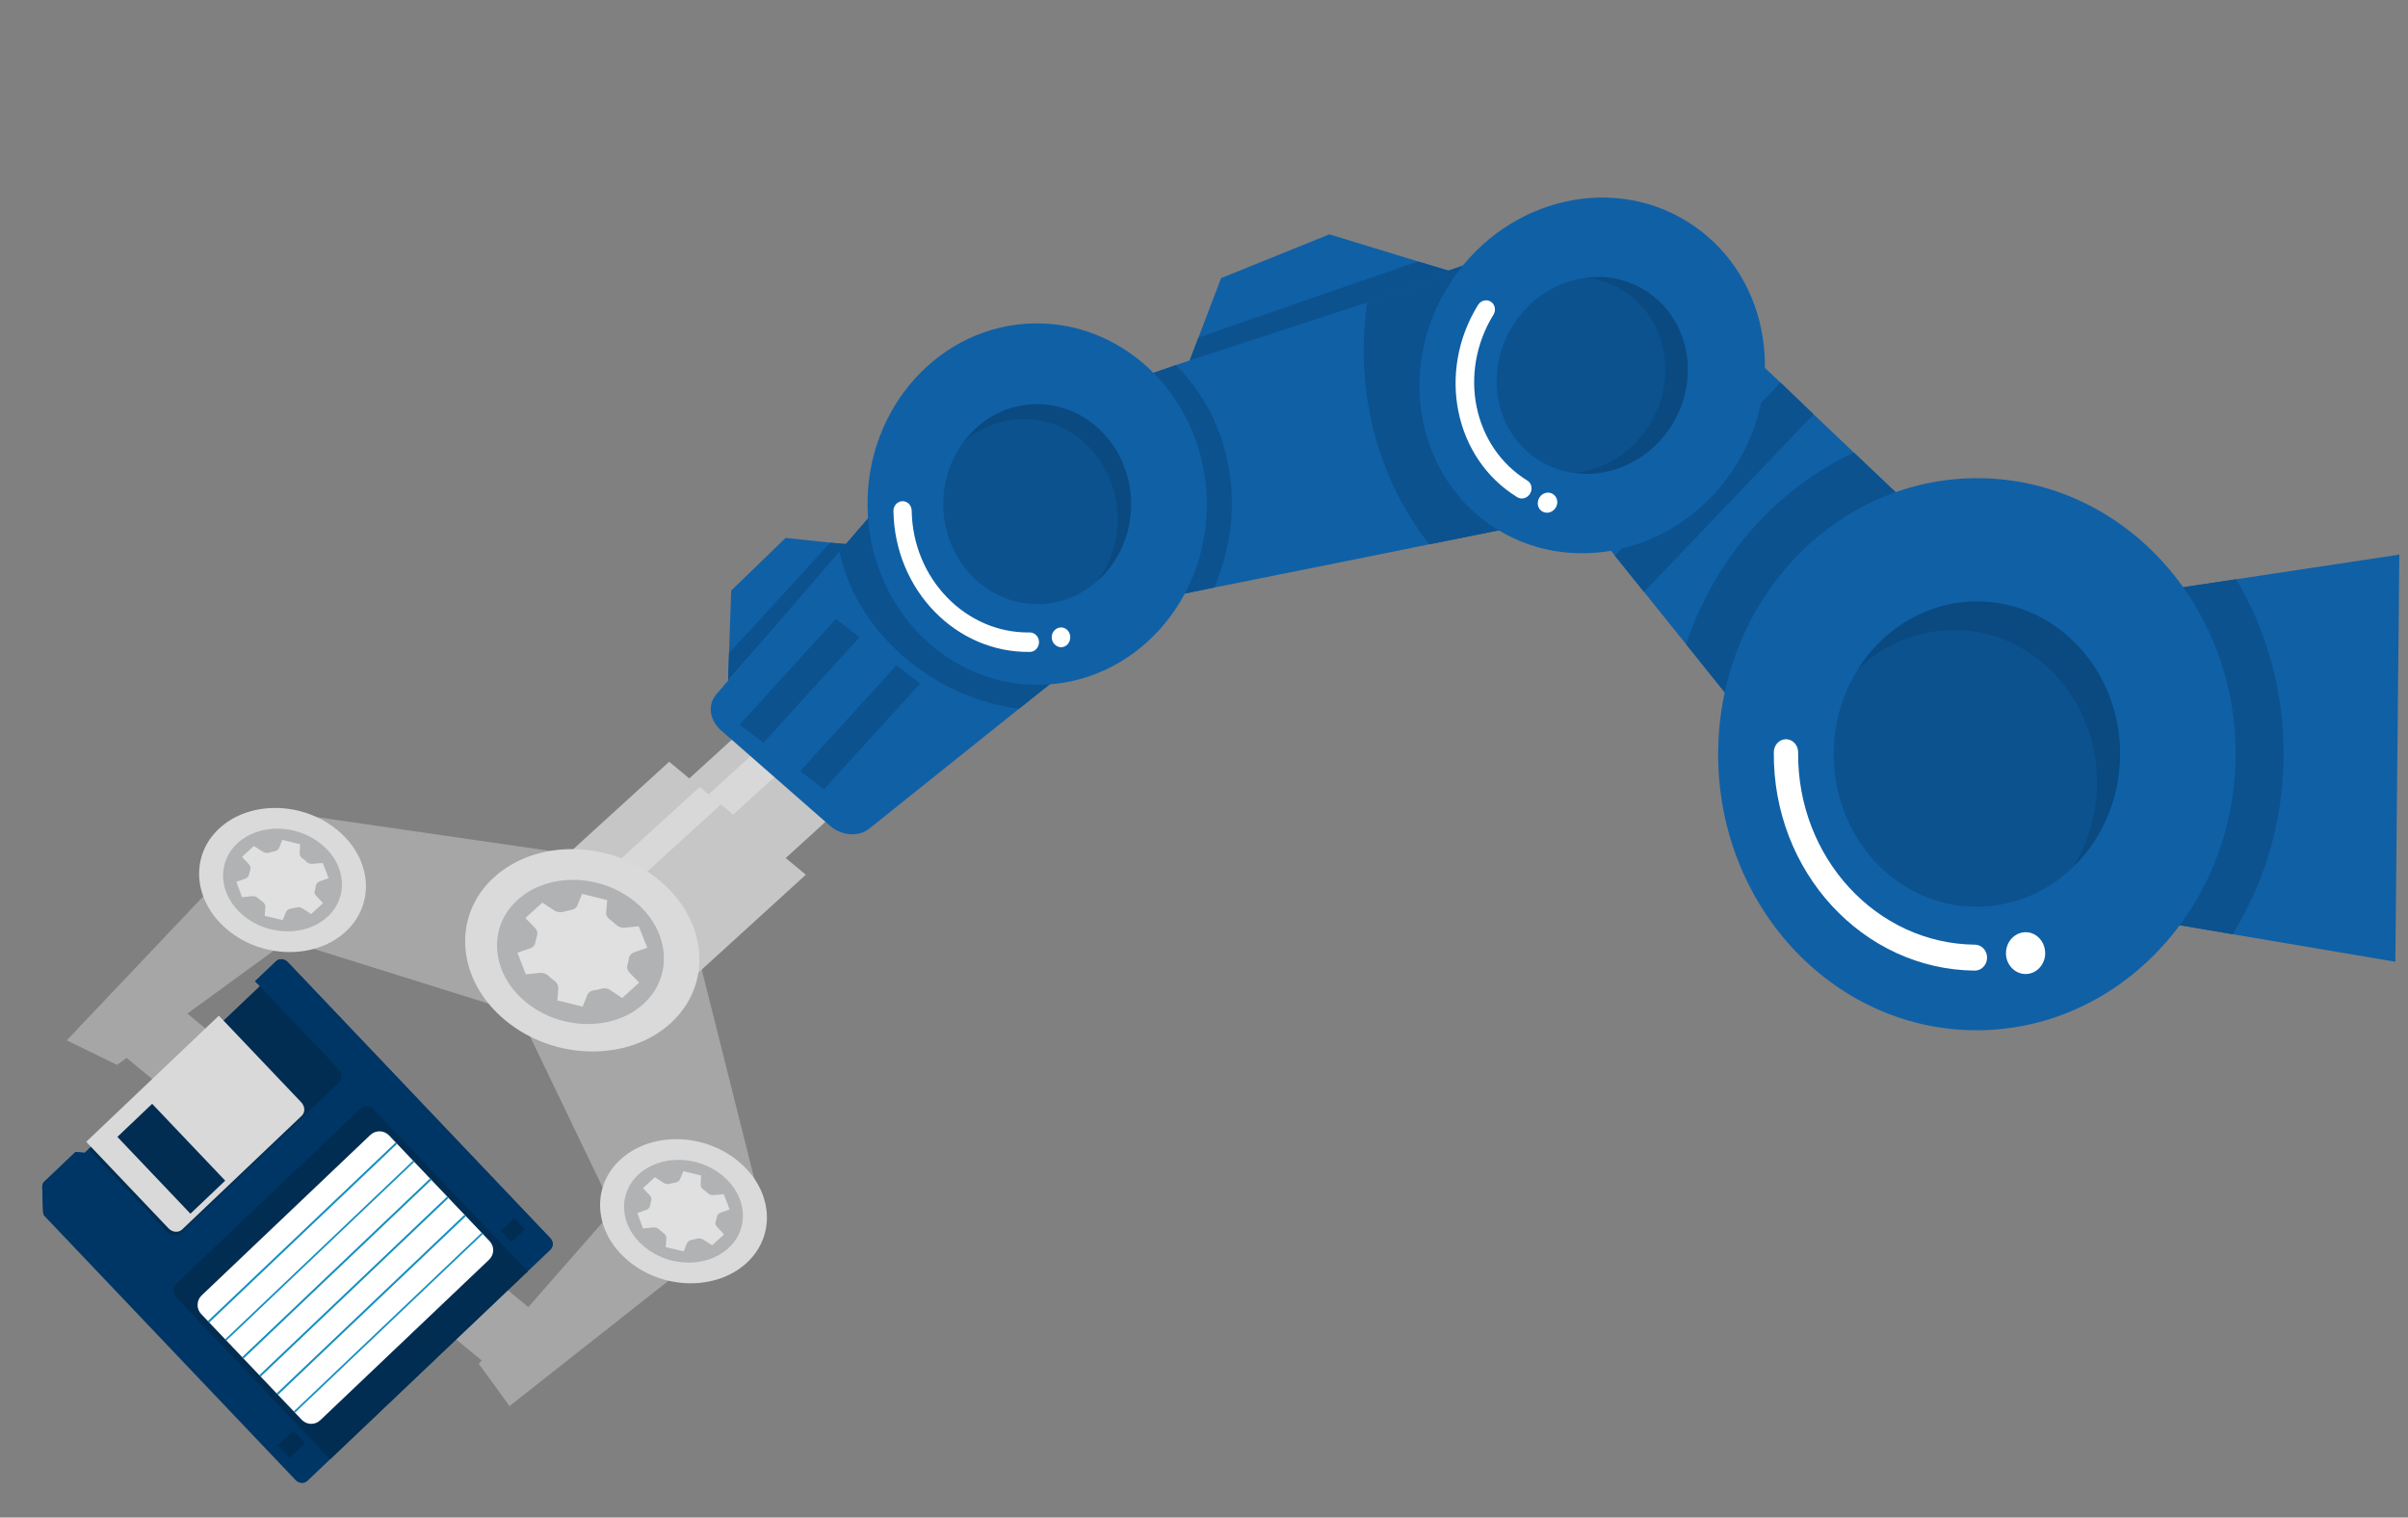 <svg width="503" height="317" viewBox="0 0 503 317" fill="none" xmlns="http://www.w3.org/2000/svg">
<rect x="0" y="0" width="503" height="317" fill="#808080" stroke="none"/>
<g id="arm">
<g id="bottom">
<path id="&#60;Path&#62;" d="M419.195 168.208C430.937 155.93 430.501 135.609 418.23 123.908L387.269 94.553L378.837 86.547L371.916 79.911L365.937 74.299L358.952 67.662L356.749 65.609L350.897 60.066L319.071 93.277L323.274 98.533L326.098 102.014L332.185 109.591L337.33 116.075L343.416 123.651L352.201 134.573L377.677 166.312C388.343 179.622 407.451 180.554 419.195 168.208Z" fill="#1060A6"/>
<path id="&#60;Path&#62;_2" d="M323.274 98.533C339.812 95.986 353.088 82.774 356.749 65.609L350.897 60.066L319.071 93.277L323.274 98.533Z" fill="#003C70"/>
<path id="&#60;Path&#62;_3" d="M500.361 200.898L501.192 115.848L467.099 121L447.573 123.924C442.294 124.685 438.373 129.455 438.317 135.143L437.875 180.445C437.82 186.065 441.647 190.911 446.909 191.843L466.375 195.148L500.361 200.898Z" fill="#1060A6"/>
<path id="&#60;Path&#62;_4" d="M466.375 195.148C472.957 184.512 476.891 171.819 477.025 158.141C477.159 144.462 473.473 131.694 467.099 121L447.573 123.924C442.294 124.685 438.373 129.455 438.317 135.143L437.875 180.445C437.82 186.065 441.647 190.911 446.909 191.843L466.375 195.148Z" fill="#0B528F"/>
<path id="&#60;Path&#62;_5" d="M419.195 168.208C430.937 155.929 430.501 135.609 418.23 123.908L387.27 94.553C371 102.114 358.22 116.617 352.201 134.573L377.677 166.312C388.344 179.622 407.451 180.554 419.195 168.208Z" fill="#0B528F"/>
<g id="&#60;Group&#62;">
<path id="&#60;Path&#62;_6" d="M412.384 215.208C442.232 215.499 466.68 189.869 466.991 158.043C467.302 126.216 443.359 100.18 413.511 99.889C383.664 99.597 359.216 125.16 358.905 156.986C358.594 188.812 382.537 214.916 412.384 215.208Z" fill="#1060A6"/>
<path id="&#60;Path&#62;_7" d="M412.636 189.408C429.148 189.57 442.686 175.48 442.859 157.807C443.031 140.201 429.771 125.782 413.26 125.62C396.748 125.459 383.209 139.616 383.037 157.222C382.864 174.896 396.125 189.247 412.636 189.408Z" fill="#0B528F"/>
<path id="&#60;Path&#62;_8" opacity="0.1" d="M438.037 163.787C438.209 146.181 424.949 131.762 408.438 131.601C400.563 131.524 393.419 134.637 388.033 139.866C393.453 131.183 402.781 125.518 413.26 125.62C429.771 125.782 443.031 140.201 442.859 157.807C442.768 167.084 438.939 175.444 432.977 181.21C436.137 176.229 437.974 170.22 438.037 163.787Z" fill="black"/>
<g id="&#60;Group&#62;_2">
<path id="&#60;Path&#62;_9" d="M415.073 200.064C415.087 198.575 413.956 197.345 412.559 197.331C391.983 197.13 375.392 179.157 375.607 157.149C375.621 155.66 374.49 154.43 373.093 154.416C371.696 154.402 370.541 155.61 370.526 157.1C370.282 182.087 389.136 202.52 412.506 202.748C413.903 202.762 415.058 201.554 415.073 200.064Z" fill="white"/>
</g>
<path id="&#60;Path&#62;_10" d="M423.105 203.461C425.328 203.483 427.189 201.537 427.212 199.167C427.236 196.729 425.413 194.748 423.191 194.726C420.905 194.704 419.044 196.649 419.02 199.087C418.997 201.457 420.819 203.439 423.105 203.461Z" fill="white"/>
</g>
<path id="&#60;Path&#62;_11" d="M332.185 109.591L365.937 74.299L358.952 67.662L326.099 102.014L332.185 109.591Z" fill="#0B528F"/>
<path id="&#60;Path&#62;_12" d="M343.416 123.651L378.837 86.547L371.916 79.911L337.33 116.075L343.416 123.651Z" fill="#0B528F"/>
</g>
<g id="middle">
<g id="&#60;Group&#62;_3">
<path id="&#60;Path&#62;_13" d="M362.566 68.804C359.107 52.126 342.525 42.719 326.356 48.276L285.692 62.377L274.609 66.212L265.513 69.362L257.652 72.079L248.521 75.287L245.602 76.274L237.92 78.942L247.15 124.056L253.638 122.721L258.048 121.856L267.494 119.955L275.488 118.354L284.934 116.453L298.557 113.702L338.116 105.76C354.75 102.477 365.971 85.449 362.566 68.804Z" fill="#1060A6"/>
<path id="&#60;Path&#62;_14" d="M253.638 122.721C260.7 106.394 257.389 87.899 245.602 76.274L237.92 78.942L247.15 124.056L253.638 122.721Z" fill="#0B528F"/>
<path id="&#60;Path&#62;_15" d="M362.566 68.804C359.107 52.126 342.525 42.719 326.355 48.276L285.692 62.377C282.81 80.878 287.433 99.544 298.557 113.702L338.116 105.759C354.75 102.477 365.971 85.449 362.566 68.804Z" fill="#0B528F"/>
</g>
<g id="&#60;Group&#62;_4">
<path id="&#60;Path&#62;_16" d="M312.769 110.599C329.429 120.849 351.823 114.749 362.752 96.984C373.681 79.22 369.029 56.481 352.369 46.231C335.709 35.982 313.369 42.115 302.44 59.88C291.511 77.644 296.109 100.35 312.769 110.599Z" fill="#1060A6"/>
<path id="&#60;Path&#62;_17" d="M321.604 96.238C330.854 101.928 343.251 98.503 349.283 88.698C355.351 78.835 352.783 66.284 343.534 60.593C334.338 54.936 321.977 58.303 315.909 68.166C309.877 77.971 312.409 90.581 321.604 96.238Z" fill="#0B528F"/>
<path id="&#60;Path&#62;_18" opacity="0.1" d="M344.598 88.678C350.666 78.815 348.098 66.263 338.848 60.573C336.576 59.175 334.039 58.33 331.56 57.997C335.667 57.502 339.855 58.33 343.534 60.593C352.783 66.284 355.351 78.835 349.283 88.698C344.741 96.081 336.619 99.83 328.983 98.789C335.081 98.088 340.979 94.561 344.598 88.678Z" fill="black"/>
<g id="&#60;Group&#62;_5">
<path id="&#60;Path&#62;_19" d="M319.608 103.119C320.176 102.196 319.969 100.956 319.05 100.39C307.69 93.402 304.508 77.849 311.96 65.737C312.563 64.756 312.267 63.54 311.402 63.008C310.482 62.442 309.318 62.759 308.715 63.74C300.092 77.755 303.776 95.765 316.921 103.851C317.84 104.417 319.005 104.1 319.608 103.119Z" fill="white"/>
</g>
<path id="&#60;Path&#62;_20" d="M322.112 106.806C323.085 107.405 324.339 107.064 324.978 106.025C325.581 105.045 325.321 103.771 324.347 103.172C323.428 102.607 322.174 102.948 321.57 103.929C320.932 104.967 321.192 106.24 322.112 106.806Z" fill="white"/>
</g>
<path id="&#60;Path&#62;_21" d="M248.521 75.287L304.322 57.062L296.209 54.615L277.697 48.951L255.074 58.09L250.335 70.52L248.521 75.287Z" fill="#1060A6"/>
<path id="&#60;Path&#62;_22" d="M248.521 75.287L304.322 57.062L296.209 54.615L273.594 62.408L264.462 65.615L256.637 68.275L250.335 70.52L248.521 75.287Z" fill="#0B528F"/>
</g>
<g id="front">
<g id="Group 3">
<g id="&#60;Group&#62;_6">
<path id="&#60;Path&#62;_23" d="M178.118 131.498L134.8 170.971L154.938 187.606L198.256 148.133L178.118 131.498Z" fill="#C6C6C6"/>
<path id="&#60;Path&#62;_24" d="M143.958 178.536L187.275 139.062L182.154 134.832L138.836 174.305L143.958 178.536Z" fill="#D8D8D8"/>
</g>
<g id="&#60;Group&#62;_7">
<path id="&#60;Path&#62;_25" d="M145.537 198.359L159.074 252.226L106.429 293.714L100.007 284.863L128.139 252.743L106.562 207.863L145.537 198.359Z" fill="#A6A6A6"/>
<g id="&#60;Group&#62;_8">
<path id="&#60;Path&#62;_26" d="M131.302 263.433C124.054 257.446 123.336 247.921 129.648 242.169C135.961 236.417 146.96 236.572 154.208 242.56C161.5 248.583 162.218 258.107 155.906 263.86C149.593 269.612 138.593 269.456 131.302 263.433Z" fill="#DADADA"/>
<path id="&#60;Path&#62;_27" d="M134.591 260.436C129.426 256.17 128.926 249.387 133.424 245.288C137.922 241.189 145.755 241.29 150.92 245.556C156.128 249.859 156.628 256.641 152.13 260.74C147.632 264.839 139.799 264.739 134.591 260.436Z" fill="#B0B2B3"/>
<path id="&#60;Path&#62;_28" d="M138.144 257.199C138.288 257.318 138.433 257.438 138.578 257.557C139.006 257.845 139.24 258.236 139.192 258.656L139.057 260.514L142.816 261.386L143.493 259.713C143.665 259.33 144.049 259.056 144.531 258.994C144.877 258.93 145.221 258.842 145.564 258.731C146.002 258.634 146.533 258.678 146.961 258.966L148.756 260.12L151.251 257.847L149.834 256.348C149.481 255.991 149.366 255.568 149.495 255.149C149.606 254.847 149.69 254.544 149.747 254.241C149.794 253.82 150.091 253.475 150.524 253.307L152.417 252.637L151.19 249.457L149.096 249.631C148.614 249.693 148.116 249.544 147.763 249.187C147.643 249.045 147.511 248.914 147.367 248.794C147.222 248.675 147.079 248.579 146.938 248.506C146.51 248.218 146.314 247.793 146.362 247.373L146.46 245.549L142.738 244.642L142.061 246.316C141.889 246.699 141.505 246.973 141.023 247.035C140.677 247.099 140.318 247.174 139.947 247.262C139.514 247.43 139.021 247.351 138.593 247.063L136.798 245.908L134.303 248.182L135.72 249.68C136.073 250.038 136.15 250.495 136.016 250.844C135.934 251.17 135.864 251.485 135.807 251.788C135.759 252.208 135.463 252.554 135.03 252.722L133.137 253.391L134.326 256.606L136.458 256.397C136.94 256.335 137.4 256.519 137.753 256.876C137.869 256.972 137.999 257.079 138.144 257.199Z" fill="#E0E0E0"/>
</g>
<path id="&#60;Path&#62;_29" d="M121.797 178.748L59.122 169.66L13.942 217.314L24.447 222.445L60.044 196.492L112.768 212.99L121.797 178.748Z" fill="#A6A6A6"/>
<path id="&#60;Path&#62;_30" d="M143.461 205.378L168.333 182.714L139.776 159.123L114.904 181.788L143.461 205.378Z" fill="#C6C6C6"/>
<path id="&#60;Path&#62;_31" d="M146.156 164.394L121.284 187.058L125.71 190.715L150.582 168.05L146.156 164.394Z" fill="#D8D8D8"/>
<g id="&#60;Group&#62;_9">
<path id="&#60;Path&#62;_32" d="M105.564 213.146C115.763 221.571 131.191 221.838 140.074 213.744C148.956 205.649 147.892 192.293 137.693 183.868C127.494 175.442 112.066 175.175 103.183 183.27C94.3 191.364 95.365 204.72 105.564 213.146Z" fill="#DADADA"/>
<path id="&#60;Path&#62;_33" d="M109.797 209.288C117.045 215.275 128.088 215.467 134.401 209.714C140.713 203.962 139.951 194.402 132.703 188.415C125.456 182.427 114.412 182.236 108.1 187.988C101.787 193.74 102.549 203.301 109.797 209.288Z" fill="#B0B2B3"/>
<path id="&#60;Path&#62;_34" d="M115.165 204.397C114.962 204.229 114.772 204.051 114.595 203.86C114.112 203.396 113.402 203.138 112.72 203.231L109.825 203.532L108.086 199.009L110.768 198.073C111.401 197.873 111.768 197.388 111.842 196.793C111.917 196.373 112.031 195.942 112.185 195.5C112.341 194.906 112.209 194.272 111.769 193.843L109.739 191.772L113.292 188.534L115.776 190.192C116.329 190.517 117.028 190.635 117.704 190.471C118.205 190.316 118.695 190.196 119.175 190.11C119.857 190.017 120.435 189.641 120.634 189.083L121.58 186.712L126.835 188.032L126.63 190.556C126.556 191.151 126.888 191.753 127.446 192.149C127.674 192.294 127.889 192.449 128.092 192.617C128.294 192.784 128.484 192.963 128.662 193.153C129.145 193.618 129.811 193.84 130.536 193.782L133.431 193.481L135.208 197.97L132.526 198.906C131.893 199.106 131.445 199.589 131.371 200.185C131.325 200.629 131.225 201.071 131.071 201.513C130.872 202.072 131.042 202.671 131.487 203.17L133.517 205.241L129.964 208.479L127.48 206.821C126.922 206.426 126.185 206.343 125.553 206.542C125.051 206.697 124.546 206.806 124.038 206.867C123.356 206.961 122.859 207.338 122.66 207.896L121.714 210.267L116.422 208.981L116.626 206.458C116.657 205.827 116.369 205.26 115.81 204.864C115.582 204.72 115.367 204.564 115.165 204.397Z" fill="#E0E0E0"/>
</g>
<g id="&#60;Group&#62;_10">
<path id="&#60;Path&#62;_35" d="M47.582 194.275C54.83 200.262 65.83 200.418 72.142 194.666C78.455 188.913 77.737 179.389 70.489 173.402C63.197 167.379 52.198 167.223 45.885 172.975C39.573 178.728 40.291 188.252 47.582 194.275Z" fill="#DADADA"/>
<path id="&#60;Path&#62;_36" d="M50.871 191.279C56.036 195.545 63.868 195.646 68.367 191.547C72.865 187.448 72.365 180.665 67.2 176.398C61.992 172.096 54.159 171.996 49.661 176.095C45.163 180.193 45.663 186.976 50.871 191.279Z" fill="#B0B2B3"/>
<path id="&#60;Path&#62;_37" d="M54.424 188.041C54.279 187.921 54.135 187.802 53.99 187.682C53.637 187.325 53.177 187.142 52.695 187.203L50.563 187.412L49.374 184.198L51.267 183.528C51.7 183.36 51.996 183.015 52.044 182.594C52.101 182.291 52.185 181.988 52.296 181.686C52.387 181.301 52.31 180.844 51.957 180.487L50.54 178.988L53.035 176.715L54.83 177.869C55.258 178.157 55.751 178.236 56.227 178.104C56.57 177.993 56.914 177.905 57.26 177.841C57.742 177.779 58.125 177.505 58.298 177.122L58.975 175.449L62.696 176.355L62.598 178.179C62.551 178.599 62.747 179.024 63.175 179.312C63.345 179.409 63.502 179.517 63.647 179.636C63.792 179.756 63.909 179.875 64 179.993C64.353 180.35 64.851 180.499 65.333 180.438L67.427 180.263L68.653 183.444L66.761 184.113C66.328 184.281 66.031 184.627 65.984 185.047C65.927 185.35 65.857 185.665 65.775 185.991C65.603 186.374 65.718 186.797 66.071 187.154L67.487 188.653L64.993 190.927L63.198 189.772C62.769 189.484 62.239 189.44 61.844 189.573C61.473 189.66 61.114 189.736 60.767 189.8C60.286 189.862 59.902 190.136 59.73 190.519L59.053 192.192L55.294 191.32L55.429 189.462C55.477 189.042 55.243 188.652 54.815 188.363C54.699 188.268 54.569 188.16 54.424 188.041Z" fill="#E0E0E0"/>
</g>
</g>
<path id="&#60;Path&#62;_38" d="M31.922 225.499L43.285 215.145L35.436 208.661L24.073 219.015L31.922 225.499Z" fill="#A6A6A6"/>
<path id="&#60;Path&#62;_39" d="M102.423 285.677L113.472 275.609L104.229 267.973L93.18 278.041L102.423 285.677Z" fill="#A6A6A6"/>
</g>
<path id="&#60;Path&#62;_40" d="M177.031 113.682L152.097 142.137L152.285 136.405L152.74 123.37L164.107 112.358L173.426 113.359L177.031 113.682Z" fill="#1060A6"/>
<path id="&#60;Path&#62;_41" d="M177.032 113.682L152.097 142.137L152.285 136.406L162.737 125.04L166.959 120.455L170.53 116.494L173.426 113.359L177.032 113.682Z" fill="#0B528F"/>
<path id="&#60;Path&#62;_42" d="M150.61 152.551L173.339 172.468C175.784 174.611 179.342 174.893 181.606 173.07L212.857 148.06L228.506 135.577L188.227 100.281L175.358 115.202L149.622 145.043C147.742 147.202 148.212 150.45 150.61 152.551Z" fill="#1060A6"/>
<g id="&#60;Group&#62;_11">
<path id="&#60;Path&#62;_43" d="M188.542 136.979C195.639 143.198 204.232 146.922 212.857 148.061L228.506 135.577L188.227 100.281L175.358 115.202C176.996 123.055 181.445 130.761 188.542 136.979Z" fill="#0B528F"/>
<path id="&#60;Path&#62;_44" d="M199.876 126.088C206.733 132.096 216.077 133.865 223.615 131.291L193.118 104.567C190.663 111.595 193.019 120.079 199.876 126.088Z" fill="#1060A6"/>
</g>
<g id="&#60;Group&#62;_12">
<path id="&#60;Path&#62;_45" d="M159.457 155.179L179.554 133.094L174.589 129.3L154.493 151.385L159.457 155.179Z" fill="#0B528F"/>
<path id="&#60;Path&#62;_46" d="M172.121 164.858L192.218 142.773L187.254 138.979L167.157 161.064L172.121 164.858Z" fill="#0B528F"/>
</g>
<g id="&#60;Group&#62;_13">
<path id="&#60;Path&#62;_47" d="M252.084 104.782C251.758 83.927 235.618 67.248 216.06 67.554C196.502 67.859 180.891 85.035 181.217 105.89C181.543 126.745 197.682 143.356 217.24 143.051C236.798 142.745 252.41 125.637 252.084 104.782Z" fill="#1060A6"/>
<path id="&#60;Path&#62;_48" d="M236.272 105.029C236.091 93.451 227.182 84.244 216.323 84.414C205.528 84.582 196.848 94.064 197.029 105.643C197.209 117.153 206.181 126.36 216.976 126.191C227.835 126.021 236.452 116.54 236.272 105.029Z" fill="#0B528F"/>
<path id="&#60;Path&#62;_49" opacity="0.1" d="M233.462 108.121C233.281 96.543 224.372 87.335 213.513 87.505C208.814 87.579 204.587 89.406 201.267 92.37C204.749 87.575 210.164 84.51 216.323 84.414C227.182 84.244 236.091 93.451 236.272 105.029C236.374 111.53 233.608 117.465 229.286 121.325C231.96 117.694 233.539 113.064 233.462 108.121Z" fill="black"/>
</g>
<g id="&#60;Group&#62;_14">
<path id="&#60;Path&#62;_50" d="M217.037 134.114C217.019 132.963 216.116 132.096 215.1 132.112C201.765 132.321 190.662 120.913 190.439 106.694C190.421 105.543 189.582 104.675 188.503 104.692C187.487 104.708 186.611 105.602 186.629 106.753C186.887 123.207 199.669 136.417 215.163 136.175C216.179 136.159 217.055 135.265 217.037 134.114Z" fill="white"/>
</g>
<path id="&#60;Path&#62;_51" d="M221.69 135.193C222.77 135.176 223.58 134.215 223.562 133.064C223.545 131.98 222.705 131.045 221.626 131.062C220.546 131.079 219.672 132.041 219.689 133.124C219.707 134.275 220.611 135.209 221.69 135.193Z" fill="white"/>
<g id="floppy-disk">
<g id="&#60;Group&#62;_15">
<g id="&#60;Group&#62;_16">
<path id="&#60;Compound Path&#62;" fill-rule="evenodd" clip-rule="evenodd" d="M57.699 200.765L53.28 204.967L54.283 206.022L17.701 240.81L15.762 240.646C13.553 242.747 11.531 244.67 9.322 246.77C8.947 247.126 8.832 247.38 8.82 247.893C8.889 249.764 8.93 251.232 9 253.03C9.022 253.654 9.164 253.878 9.63 254.368L61.746 309.171C62.427 309.887 63.524 309.991 64.198 309.35L115.009 261.03C115.645 260.425 115.596 259.324 114.916 258.608L60.113 200.98C59.432 200.264 58.335 200.16 57.699 200.765ZM63.312 301.37L60.466 304.076L58.245 301.741L61.091 299.035L63.312 301.37Z" fill="#003666"/>
<path id="&#60;Path&#62;_52" d="M60.02 201.857C59.376 201.179 58.278 201.075 57.642 201.68L53.71 205.419L53.28 204.967L57.699 200.765C58.335 200.16 59.432 200.264 60.113 200.98L114.916 258.608C115.417 259.135 115.585 259.837 115.352 260.417C115.285 260.122 115.11 259.787 114.859 259.523L60.02 201.857Z" fill="#003666"/>
<path id="&#60;Path&#62;_53" d="M9.174 248.489L9.353 253.627C9.386 253.811 9.345 253.993 9.451 254.179C9.166 253.805 8.987 253.616 9 253.03L8.82 247.893C8.832 247.38 8.947 247.127 9.322 246.771L15.762 240.646L17.701 240.81L18.487 240.063L18.917 240.515L17.981 241.405L16.042 241.24L9.639 247.329C9.265 247.685 9.149 247.939 9.174 248.489Z" fill="#003666"/>
</g>
<path id="&#60;Path&#62;_54" d="M107.422 254.402L104.539 257.143L106.795 259.516L109.678 256.775L107.422 254.402Z" fill="#022D52"/>
<path id="&#60;Path&#62; copy" d="M61.207 298.781L57.987 301.843L60.53 304.518L63.75 301.455L61.207 298.781Z" fill="#022D52"/>
<g id="&#60;Group&#62;_17">
<path id="&#60;Path&#62;_55" d="M75.268 231.613L36.814 268.182C36.028 268.93 36.072 270.251 36.895 271.117L68.953 304.828L110.216 265.588L78.158 231.877C77.334 231.011 76.055 230.865 75.268 231.613Z" fill="#022D52"/>
<path id="&#60;Path&#62;_56" d="M75.219 232.162L37.065 268.446C36.278 269.193 36.286 270.477 37.146 271.381L36.895 271.117C36.072 270.251 36.028 268.93 36.814 268.182L75.268 231.613C76.055 230.865 77.334 231.011 78.158 231.877L110.216 265.588L109.916 265.873L78.109 232.426C77.249 231.522 75.968 231.449 75.219 232.162Z" fill="#022D52"/>
</g>
<g id="&#60;Group&#62;_18">
<path id="&#60;Path&#62;_57" d="M54.283 206.022L18.487 240.063L34.892 257.313C35.68 258.142 36.997 258.252 37.783 257.505L70.734 226.17C71.52 225.422 71.476 224.101 70.688 223.273L54.283 206.022Z" fill="#022D52"/>
<path id="&#60;Path&#62;_58" d="M37.718 257.136L70.519 225.944C71.305 225.196 71.261 223.875 70.437 223.009L70.688 223.273C71.476 224.101 71.52 225.422 70.734 226.17L37.783 257.505C36.997 258.252 35.68 258.142 34.892 257.313L18.487 240.063L18.637 239.92L34.791 256.907C35.615 257.774 36.932 257.884 37.718 257.136Z" fill="#022D52"/>
</g>
<g id="&#60;Group&#62;_19">
<path id="&#60;Path&#62;_59" d="M81.266 237.17C80.228 236.078 78.469 236.029 77.383 237.061L42.112 270.604C41.026 271.636 40.987 273.395 42.026 274.487L63.015 296.559C64.09 297.689 65.812 297.701 66.898 296.668L102.17 263.126C103.256 262.093 103.331 260.372 102.256 259.242L81.266 237.17Z" fill="white"/>
<path id="&#60;Path&#62;_60" d="M82.663 238.639L43.422 275.956L43.709 276.257L82.95 238.941L82.663 238.639Z" fill="#178FBF"/>
<path id="&#60;Path&#62;_61" d="M86.281 242.444L47.04 279.76L47.291 280.024L86.532 242.707L86.281 242.444Z" fill="#178FBF"/>
<path id="&#60;Path&#62;_62" d="M89.827 246.172L50.586 283.489L50.873 283.79L90.114 246.474L89.827 246.172Z" fill="#178FBF"/>
<path id="&#60;Path&#62;_63" d="M93.409 249.939L54.168 287.256L54.455 287.557L93.695 250.24L93.409 249.939Z" fill="#178FBF"/>
<path id="&#60;Path&#62;_64" d="M97.027 253.743L57.786 291.06L58.072 291.361L97.313 254.044L97.027 253.743Z" fill="#178FBF"/>
<path id="&#60;Path&#62;_65" d="M100.609 257.51L61.368 294.827L61.619 295.09L100.859 257.773L100.609 257.51Z" fill="#178FBF"/>
</g>
<path id="&#60;Compound Path&#62;_2" fill-rule="evenodd" clip-rule="evenodd" d="M45.717 212.16L18.009 238.509L35.202 256.589C36.025 257.455 37.307 257.528 38.056 256.816L63.03 233.065C63.779 232.353 63.734 231.106 62.91 230.239L45.717 212.16ZM31.783 230.575L47.042 246.62L39.778 253.528L24.519 237.483L31.783 230.575Z" fill="#D9D9D9"/>
</g>
</g>
</g>
</g>
</svg>

